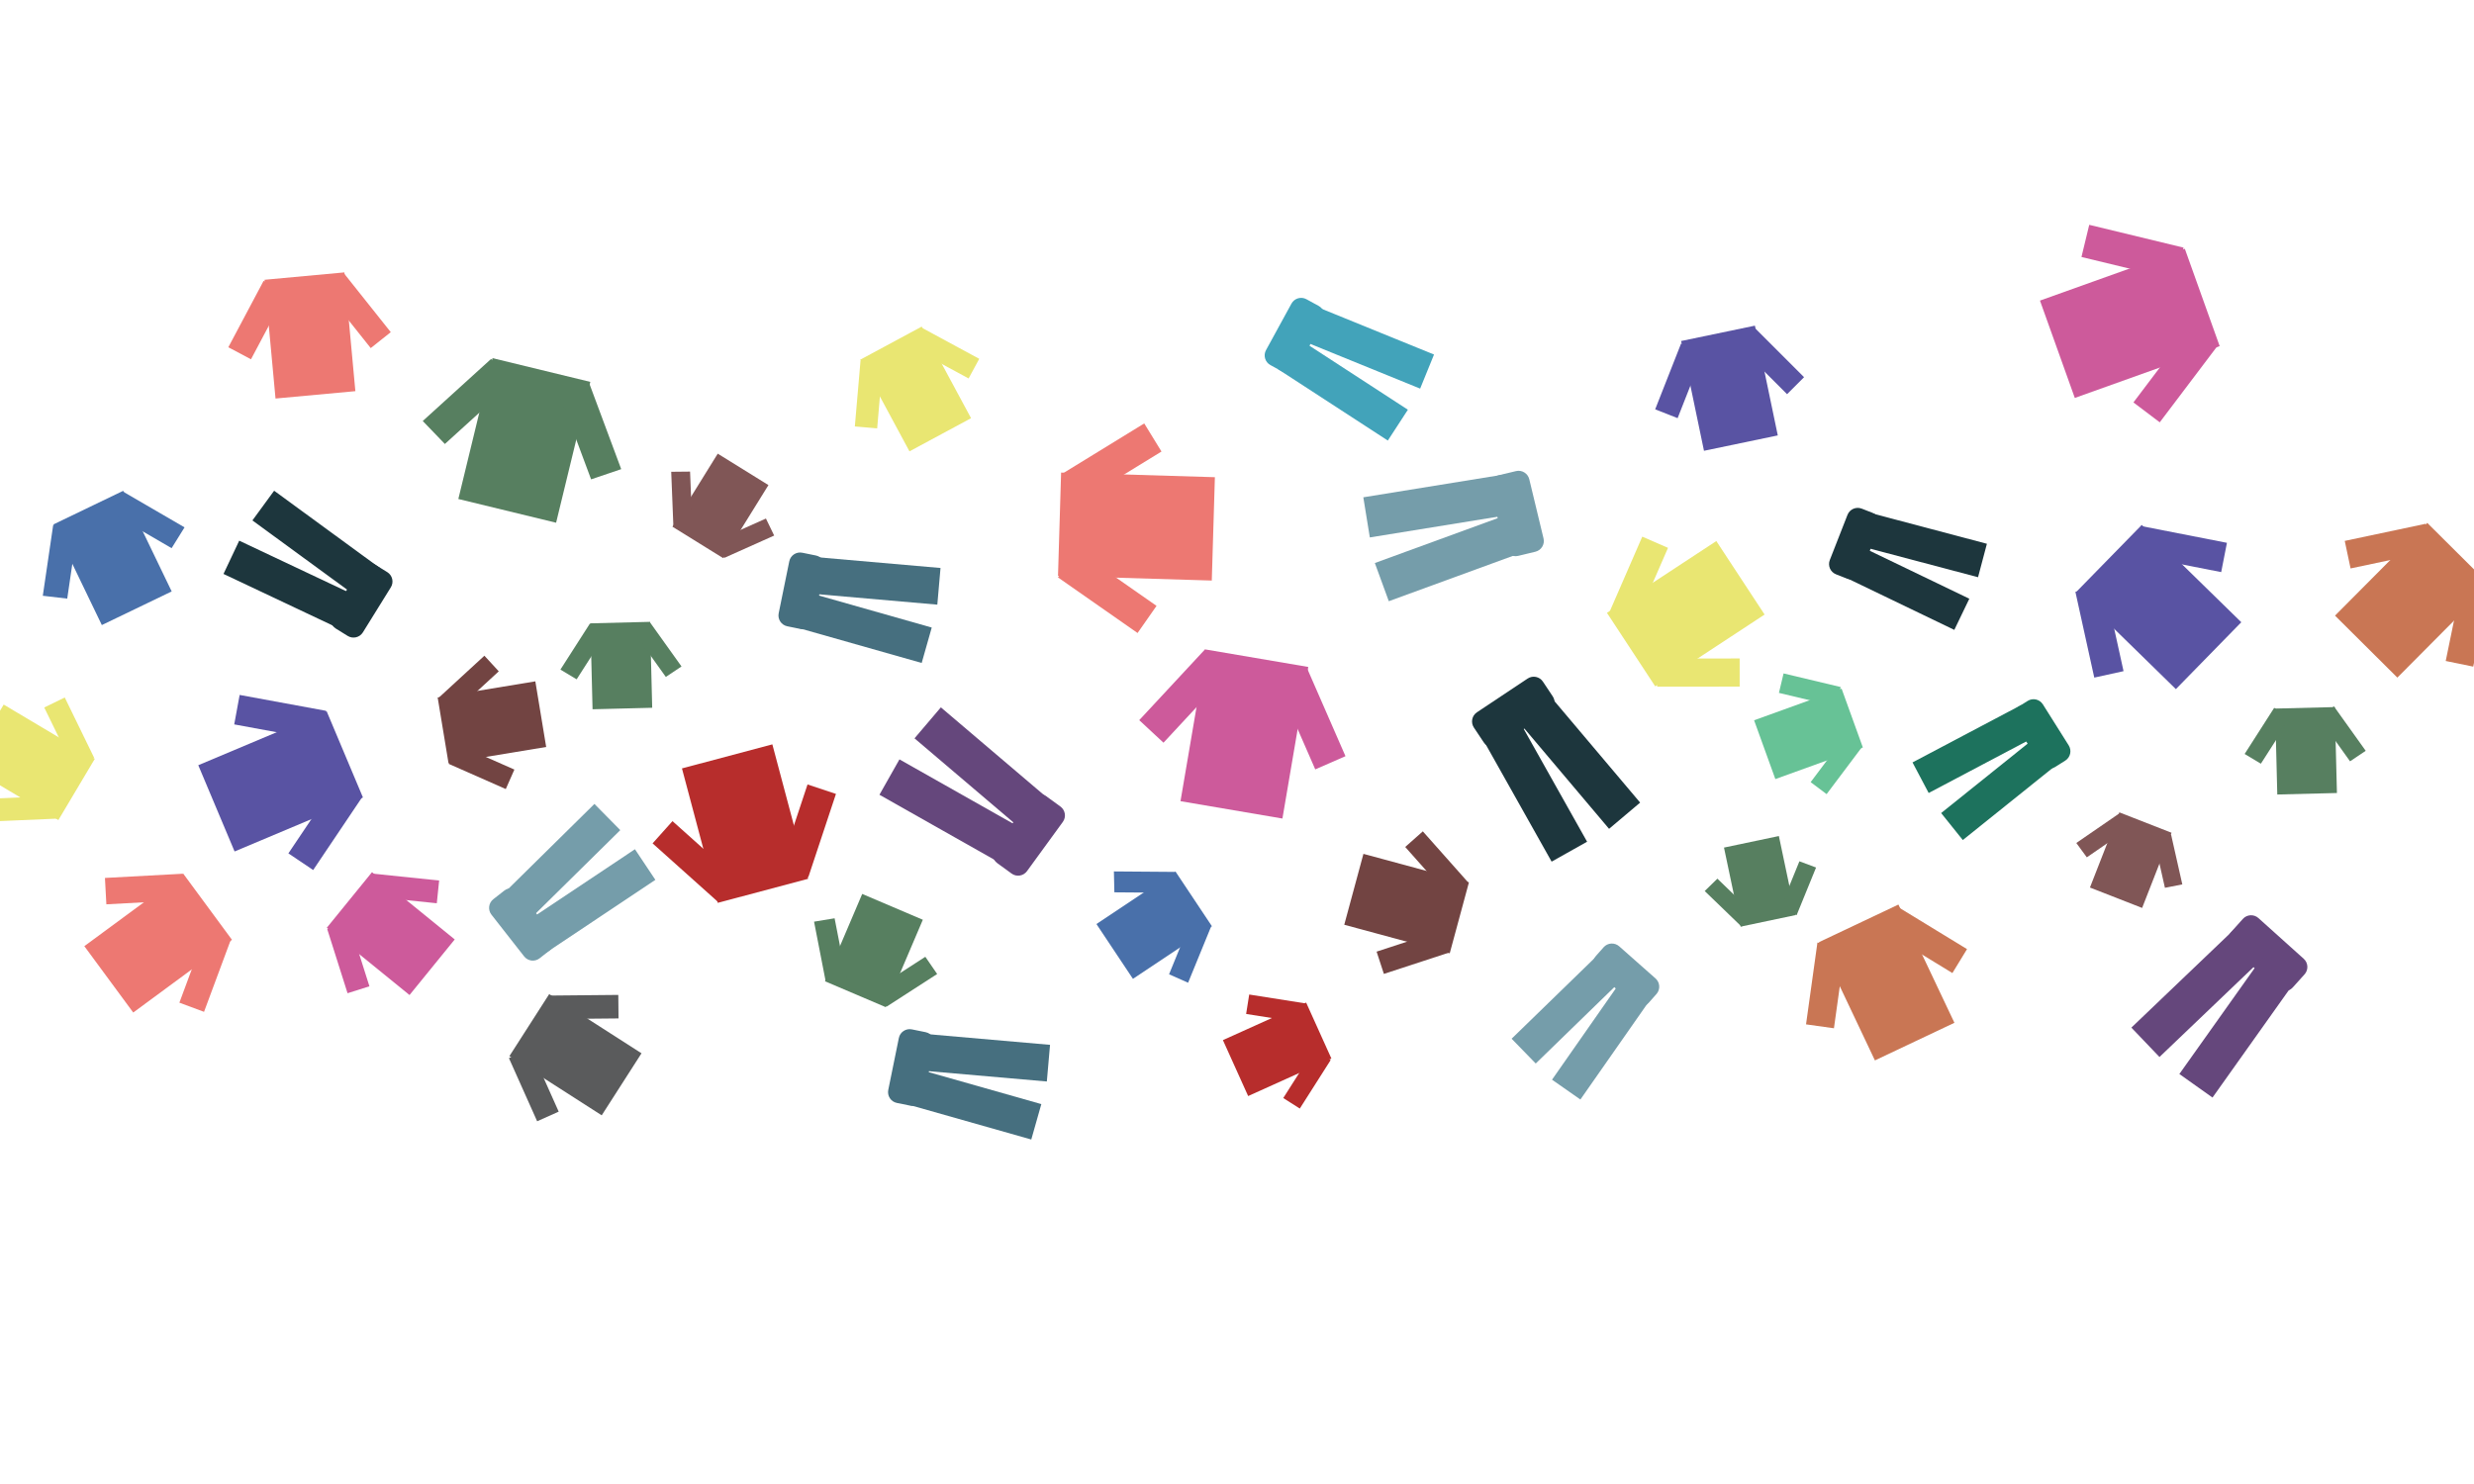 <?xml version="1.0" encoding="utf-8"?>
<!-- Generator: Adobe Illustrator 28.3.0, SVG Export Plug-In . SVG Version: 6.00 Build 0)  -->
<svg version="1.1" id="Layer_1" xmlns="http://www.w3.org/2000/svg" xmlns:xlink="http://www.w3.org/1999/xlink" x="0px" y="0px"
	 viewBox="0 0 2000 1200" style="enable-background:new 0 0 2000 1200;" xml:space="preserve">
<style type="text/css">
	.st0{fill:#5953A3;}
	.st1{fill:#805656;}
	.st2{fill:#466F7F;}
	.st3{fill:#759DAA;}
	.st4{fill:#B72D2C;}
	.st5{fill:#724442;}
	.st6{fill:#1D363D;}
	.st7{fill:#577F60;}
	.st8{fill:#ED7872;}
	.st9{fill:#4970AA;}
	.st10{fill:#65477C;}
	.st11{fill:#CD5A9B;}
	.st12{fill:#E9E672;}
	.st13{fill:#1D725D;}
	.st14{fill:#C97654;}
	.st15{fill:#67C296;}
	.st16{fill:#42A3BA;}
	.st17{fill:#5A5B5C;}
</style>
<g>
	
		<rect x="189.27" y="575.5" transform="matrix(0.388 0.922 -0.922 0.388 721.228 177.303)" class="st0" width="75.65" height="112.54"/>
	
		<rect x="250.75" y="631.93" transform="matrix(0.83 0.558 -0.558 0.83 417.113 -33.097)" class="st0" width="24.14" height="70.76"/>
	
		<rect x="214.03" y="544.7" transform="matrix(0.181 -0.984 0.984 0.181 -385.375 697.786)" class="st0" width="24.22" height="71.01"/>
</g>
<g>
	
		<rect x="558.48" y="374.35" transform="matrix(-0.85 -0.527 0.527 -0.85 862.025 1063.828)" class="st1" width="48.22" height="69.48"/>
	<polygon class="st1" points="557.86,381.34 542.62,381.5 544.37,425.59 559.62,425.43 	"/>
	<polygon class="st1" points="619.19,419.3 625.84,433.07 585.43,451.15 578.78,437.37 	"/>
</g>
<g>
	<path class="st2" d="M666.6,459.72l-8.56,42c-0.98,4.83-5.69,7.94-10.52,6.96l-11.07-2.25c-4.83-0.98-7.94-5.69-6.96-10.52l8.56-42
		c0.98-4.83,5.69-7.94,10.52-6.96l11.07,2.25C664.47,450.18,667.59,454.89,666.6,459.72z"/>
	
		<rect x="691.27" y="416.21" transform="matrix(0.087 -0.996 0.996 0.087 177.575 1132.012)" class="st2" width="29.76" height="105.9"/>
	
		<rect x="683.47" y="454.5" transform="matrix(0.273 -0.962 0.962 0.273 19.41 1040.596)" class="st2" width="29.76" height="105.9"/>
</g>
<g>
	<path class="st3" d="M420.22,721.67l26.43,33.74c3.04,3.88,2.36,9.48-1.52,12.52l-8.89,6.96c-3.88,3.04-9.48,2.36-12.52-1.52
		l-26.43-33.74c-3.04-3.88-2.36-9.48,1.52-12.52l8.89-6.96C411.58,717.11,417.18,717.79,420.22,721.67z"/>
	
		<rect x="438.17" y="644.73" transform="matrix(-0.702 -0.712 0.712 -0.702 274.584 1510.184)" class="st3" width="29.76" height="105.9"/>
	
		<rect x="462.27" y="675.49" transform="matrix(-0.555 -0.832 0.832 -0.555 136.251 1529.749)" class="st3" width="29.76" height="105.9"/>
</g>
<g>
	
		<rect x="564.24" y="609.42" transform="matrix(-0.966 0.257 -0.257 -0.966 1354.978 1154.313)" class="st4" width="75.65" height="112.54"/>
	
		<rect x="549.87" y="660.78" transform="matrix(-0.667 0.745 -0.745 -0.667 1455.41 742.27)" class="st4" width="24.14" height="70.76"/>
	
		<rect x="641.16" y="636.37" transform="matrix(0.949 0.315 -0.315 0.949 244.809 -171.535)" class="st4" width="24.22" height="71.01"/>
</g>
<g>
	
		<rect x="370.36" y="543.93" transform="matrix(-0.163 -0.987 0.987 -0.163 -113.914 1071.269)" class="st5" width="53.77" height="80"/>
	
		<rect x="369.84" y="528.32" transform="matrix(-0.677 -0.736 0.736 -0.677 227.725 1206.783)" class="st5" width="17.16" height="50.3"/>
	
		<rect x="380.78" y="594.51" transform="matrix(-0.404 0.915 -0.915 -0.404 1113.648 514.058)" class="st5" width="17.22" height="50.47"/>
</g>
<g>
	<path class="st6" d="M268.6,495.99l22.59-36.42c2.6-4.19,8.09-5.47,12.28-2.88l9.6,5.95c4.19,2.6,5.47,8.09,2.88,12.28
		l-22.59,36.42c-2.6,4.19-8.09,5.47-12.28,2.88l-9.6-5.95C267.29,505.67,266,500.17,268.6,495.99z"/>
	
		<rect x="219.9" y="420.46" transform="matrix(-0.427 0.904 -0.904 -0.427 763.108 463.162)" class="st6" width="29.76" height="105.9"/>
	
		<rect x="240.5" y="387.25" transform="matrix(-0.59 0.807 -0.807 -0.59 761.475 493.685)" class="st6" width="29.76" height="105.9"/>
</g>
<g>
	
		<rect x="478.26" y="503.02" transform="matrix(1 -0.025 0.025 1 -13.547 12.983)" class="st7" width="48.22" height="69.48"/>
	<polygon class="st7" points="538.27,547.39 550.93,538.9 525.28,503 512.62,511.5 	"/>
	<polygon class="st7" points="466.17,549.31 453.05,541.44 476.93,504.16 490.05,512.02 	"/>
</g>
<g>
	
		<rect x="876.4" y="363.87" transform="matrix(0.03 -1 1 0.03 465.139 1331.195)" class="st8" width="83.57" height="124.32"/>
	
		<rect x="885.25" y="334.86" transform="matrix(-0.523 -0.852 0.852 -0.523 1050.045 1335.368)" class="st8" width="26.67" height="78.17"/>
	
		<rect x="882.11" y="439.08" transform="matrix(-0.573 0.82 -0.82 -0.573 1800.452 18.183)" class="st8" width="26.76" height="78.44"/>
</g>
<g>
	
		<rect x="906.32" y="710.22" transform="matrix(0.554 0.832 -0.832 0.554 1039.026 -442.85)" class="st9" width="53.27" height="76.76"/>
	<polygon class="st9" points="945.08,787.83 960.47,794.66 978.93,749.55 963.54,742.72 	"/>
	<polygon class="st9" points="900.86,721.56 900.49,704.66 949.39,705.03 949.76,721.93 	"/>
</g>
<g>
	<path class="st10" d="M804.22,685.48l28.96-39.79c2.9-3.98,8.48-4.86,12.46-1.96l11.6,8.44c3.98,2.9,4.86,8.48,1.96,12.46
		l-28.96,39.79c-2.9,3.98-8.48,4.86-12.46,1.96l-11.6-8.44C802.2,695.04,801.32,689.46,804.22,685.48z"/>
	
		<rect x="752.91" y="598.6" transform="matrix(-0.492 0.87 -0.87 -0.492 1720.112 311.086)" class="st10" width="32.88" height="116.98"/>
	
		<rect x="778.31" y="563.69" transform="matrix(-0.648 0.762 -0.762 -0.648 1783.62 419.987)" class="st10" width="32.88" height="116.98"/>
</g>
<g>
	<path class="st3" d="M1216.52,442.92L1205,395.07c-1.15-4.79,1.79-9.6,6.58-10.76l13.94-3.36c4.79-1.15,9.6,1.79,10.76,6.58
		l11.52,47.85c1.15,4.79-1.79,9.6-6.58,10.76l-13.94,3.36C1222.49,450.65,1217.67,447.7,1216.52,442.92z"/>
	
		<rect x="1155.86" y="392.56" transform="matrix(0.343 0.939 -0.939 0.343 1193.434 -804.846)" class="st3" width="32.88" height="116.98"/>
	
		<rect x="1145.76" y="350.6" transform="matrix(0.16 0.987 -0.987 0.16 1380.298 -803.547)" class="st3" width="32.88" height="116.98"/>
</g>
<g>
	
		<rect x="964.35" y="530.84" transform="matrix(0.986 0.168 -0.168 0.986 113.536 -160.143)" class="st11" width="83.57" height="124.32"/>
	
		<rect x="1047.1" y="541.7" transform="matrix(0.916 -0.4 0.4 0.916 -143.831 473.18)" class="st11" width="26.67" height="78.17"/>
	
		<rect x="944.13" y="524.08" transform="matrix(-0.733 -0.681 0.681 -0.733 1275.723 1627.669)" class="st11" width="26.76" height="78.44"/>
</g>
<g>
	
		<rect x="1107.19" y="686.9" transform="matrix(-0.261 0.965 -0.965 -0.261 2139.323 -175.636)" class="st5" width="59.4" height="88.37"/>
	
		<rect x="1132.37" y="742.56" transform="matrix(0.311 0.95 -0.95 0.311 1518.896 -554.451)" class="st5" width="18.96" height="55.56"/>
	
		<rect x="1151.7" y="670.82" transform="matrix(0.748 -0.664 0.664 0.748 -170.901 947.838)" class="st5" width="19.02" height="55.76"/>
</g>
<g>
	<path class="st6" d="M1252.78,575.48l-40.97,27.27c-4.1,2.73-9.64,1.62-12.36-2.48l-7.95-11.94c-2.73-4.1-1.62-9.64,2.48-12.36
		l40.96-27.27c4.1-2.73,9.64-1.62,12.36,2.48l7.95,11.94C1257.99,567.21,1256.88,572.75,1252.78,575.48z"/>
	
		<rect x="1259.19" y="555.71" transform="matrix(0.764 -0.645 0.645 0.764 -95.128 968.451)" class="st6" width="32.88" height="116.98"/>
	
		<rect x="1223.26" y="579.63" transform="matrix(0.872 -0.49 0.49 0.872 -153.677 688.696)" class="st6" width="32.88" height="116.98"/>
</g>
<g>
	
		<rect x="679.73" y="730.31" transform="matrix(-0.92 -0.392 0.392 -0.92 1055 1752.7)" class="st7" width="53.27" height="76.76"/>
	<polygon class="st7" points="674.7,742.55 658.09,745.28 667.4,793.12 684.02,790.39 	"/>
	<polygon class="st7" points="748.04,773.69 757.61,787.61 716.52,814.13 706.95,800.21 	"/>
</g>
<g>
	
		<rect x="1327.78" y="443.47" transform="matrix(-0.549 -0.836 0.836 -0.549 1696.308 1908.493)" class="st12" width="71.09" height="105.76"/>
	
		<rect x="1312.92" y="436.34" transform="matrix(-0.917 -0.399 0.399 -0.917 2351.742 1427.969)" class="st12" width="22.69" height="66.5"/>
	
		<rect x="1361.61" y="510.48" transform="matrix(4.879441e-04 1 -1 4.879441e-04 1916.168 -829.408)" class="st12" width="22.77" height="66.73"/>
</g>
<g>
	
		<rect x="1699.91" y="663.81" transform="matrix(0.931 0.364 -0.364 0.931 372.298 -579.887)" class="st1" width="45.32" height="65.3"/>
	<polygon class="st1" points="1750.14,717.89 1764.2,715.15 1755.08,674.7 1741.02,677.45 	"/>
	<polygon class="st1" points="1687,693.26 1678.51,681.66 1712.78,658.07 1721.27,669.67 	"/>
</g>
<g>
	<path class="st13" d="M1649.21,617.34l-20.89-33.18c-2.62-4.17-1.37-9.67,2.79-12.3l8.07-5.08c4.17-2.62,9.67-1.37,12.3,2.79
		l20.89,33.18c2.62,4.17,1.37,9.67-2.79,12.3l-8.07,5.08C1657.34,622.76,1651.83,621.51,1649.21,617.34z"/>
	
		<rect x="1602.5" y="587.31" transform="matrix(0.626 0.78 -0.78 0.626 1101.802 -1022.448)" class="st13" width="27.97" height="99.52"/>
	
		<rect x="1582.94" y="556.23" transform="matrix(0.467 0.884 -0.884 0.467 1386.542 -1089.04)" class="st13" width="27.97" height="99.52"/>
</g>
<g>
	<path class="st3" d="M1320.2,811.69l-29.37-25.98c-3.69-3.26-4.03-8.9-0.77-12.59l6.32-7.14c3.26-3.69,8.9-4.03,12.59-0.77
		l29.37,25.98c3.69,3.26,4.03,8.9,0.77,12.59l-6.32,7.14C1329.52,814.6,1323.89,814.95,1320.2,811.69z"/>
	
		<rect x="1280.35" y="790.04" transform="matrix(0.82 0.573 -0.573 0.82 714.497 -590.01)" class="st3" width="27.97" height="99.52"/>
	
		<rect x="1252.85" y="765.71" transform="matrix(0.697 0.717 -0.717 0.697 969.138 -661.429)" class="st3" width="27.97" height="99.52"/>
</g>
<g>
	
		<rect x="1489.3" y="741.78" transform="matrix(0.904 -0.428 0.428 0.904 -193.376 728.724)" class="st14" width="71.09" height="105.76"/>
	
		<rect x="1545.4" y="726.42" transform="matrix(0.521 -0.853 0.853 0.521 96.817 1691.95)" class="st14" width="22.69" height="66.5"/>
	
		<rect x="1465.09" y="764.3" transform="matrix(-0.991 -0.138 0.138 -0.991 2829.007 1791.077)" class="st14" width="22.77" height="66.73"/>
</g>
<g>
	
		<rect x="1436.15" y="554.97" transform="matrix(0.34 0.941 -0.941 0.34 1522.705 -983.231)" class="st15" width="50.53" height="75.18"/>
	
		<rect x="1475.95" y="593.87" transform="matrix(0.8 0.601 -0.601 0.8 668.309 -767.496)" class="st15" width="16.13" height="47.27"/>
	
		<rect x="1454.49" y="534.41" transform="matrix(0.232 -0.973 0.973 0.232 580.676 1851.525)" class="st15" width="16.18" height="47.43"/>
</g>
<g>
	<path class="st6" d="M1519,426.33l-14.29,36.51c-1.79,4.59-6.97,6.85-11.55,5.05l-8.88-3.48c-4.59-1.79-6.85-6.97-5.05-11.55
		l14.29-36.51c1.79-4.59,6.97-6.85,11.55-5.05l8.88,3.48C1518.54,416.57,1520.8,421.74,1519,426.33z"/>
	
		<rect x="1540.31" y="391.18" transform="matrix(0.256 -0.967 0.967 0.256 730.237 1830.616)" class="st6" width="27.97" height="99.52"/>
	
		<rect x="1526.93" y="425.38" transform="matrix(0.434 -0.901 0.901 0.434 444.251 1657.299)" class="st6" width="27.97" height="99.52"/>
</g>
<g>
	
		<rect x="1400.51" y="680.65" transform="matrix(-0.979 0.206 -0.206 -0.979 2962.823 1117.821)" class="st7" width="45.32" height="65.3"/>
	<polygon class="st7" points="1388.35,710.51 1378.1,720.52 1407.92,749.32 1418.17,739.32 	"/>
	<polygon class="st7" points="1454.66,696.46 1468.12,701.5 1452.41,740.02 1438.94,734.99 	"/>
</g>
<g>
	
		<rect x="1707.19" y="433.94" transform="matrix(0.699 -0.715 0.715 0.699 174.94 1395.893)" class="st0" width="75.65" height="112.54"/>
	
		<rect x="1751.82" y="408.12" transform="matrix(0.192 -0.981 0.981 0.192 989.508 2089.209)" class="st0" width="24.14" height="70.76"/>
	
		<rect x="1685.74" y="475.6" transform="matrix(-0.977 0.215 -0.215 -0.977 3465.91 644.947)" class="st0" width="24.22" height="71.01"/>
</g>
<g>
	
		<rect x="286.68" y="712.19" transform="matrix(0.631 -0.776 0.776 0.631 -469.381 523.295)" class="st11" width="57.93" height="86.19"/>
	
		<rect x="317.57" y="691.26" transform="matrix(0.103 -0.995 0.995 0.103 -421.324 969.605)" class="st11" width="18.49" height="54.19"/>
	
		<rect x="271.85" y="747.3" transform="matrix(-0.953 0.302 -0.302 -0.953 783.401 1427.62)" class="st11" width="18.55" height="54.38"/>
</g>
<g>
	
		<rect x="382.99" y="297.56" transform="matrix(0.972 0.236 -0.236 0.972 96.134 -90.006)" class="st7" width="81.31" height="117.17"/>
	<polygon class="st7" points="477.85,387.62 502.19,379.36 476.23,309.64 451.88,317.9 	"/>
	<polygon class="st7" points="359.64,359.01 341.75,340.43 397.01,290.24 414.91,308.82 	"/>
</g>
<g>
	
		<rect x="94.38" y="712.97" transform="matrix(0.593 0.805 -0.805 0.593 665.979 207.519)" class="st8" width="66.66" height="99.17"/>
	
		<rect x="155.01" y="754.45" transform="matrix(0.937 0.348 -0.348 0.937 284.014 -8.498)" class="st8" width="21.27" height="62.35"/>
	
		<rect x="105.58" y="687.28" transform="matrix(-0.054 -0.999 0.999 -0.054 -594.903 873.841)" class="st8" width="21.35" height="62.57"/>
</g>
<g>
	<path class="st10" d="M1840.83,799.21l-36.6-32.9c-3.66-3.29-3.96-8.93-0.67-12.59l9.59-10.67c3.29-3.66,8.93-3.96,12.59-0.67
		l36.6,32.9c3.66,3.29,3.96,8.93,0.67,12.59l-9.59,10.67C1850.13,802.2,1844.49,802.5,1840.83,799.21z"/>
	
		<rect x="1792.57" y="772.48" transform="matrix(0.815 0.579 -0.579 0.815 815.865 -894.336)" class="st10" width="32.88" height="116.98"/>
	
		<rect x="1760.46" y="743.63" transform="matrix(0.691 0.723 -0.723 0.691 1128.762 -1036.545)" class="st10" width="32.88" height="116.98"/>
</g>
<g>
	
		<rect x="1839.8" y="571.25" transform="matrix(1 -0.025 0.025 1 -14.844 47.718)" class="st7" width="48.22" height="69.48"/>
	<polygon class="st7" points="1899.8,615.62 1912.46,607.12 1886.81,571.23 1874.15,579.72 	"/>
	<polygon class="st7" points="1827.71,617.54 1814.59,609.67 1838.46,572.38 1851.58,580.25 	"/>
</g>
<g>
	
		<rect x="59.73" y="405.89" transform="matrix(0.901 -0.434 0.434 0.901 -186.84 84.299)" class="st9" width="62.67" height="90.3"/>
	<polygon class="st9" points="138.73,443.26 149.19,426.43 99.62,397.62 89.16,414.44 	"/>
	<polygon class="st9" points="54.35,484.06 34.6,481.75 42.96,424.82 62.7,427.13 	"/>
</g>
<g>
	
		<rect x="1915.02" y="432.57" transform="matrix(0.709 0.705 -0.705 0.709 909.41 -1233.958)" class="st14" width="71.09" height="105.76"/>
	
		<rect x="1982.97" y="470.33" transform="matrix(0.98 0.201 -0.201 0.98 141.729 -390.181)" class="st14" width="22.69" height="66.5"/>
	
		<rect x="1919.94" y="407.6" transform="matrix(-0.207 -0.978 0.978 -0.207 1899.016 2421.727)" class="st14" width="22.77" height="66.73"/>
</g>
<g>
	
		<rect x="1007.72" y="812.39" transform="matrix(0.411 0.911 -0.911 0.411 1381.812 -441.22)" class="st4" width="49.65" height="73.86"/>
	
		<rect x="1048.65" y="848.82" transform="matrix(0.844 0.537 -0.537 0.844 633.093 -430.829)" class="st4" width="15.84" height="46.44"/>
	
		<rect x="1023.1" y="792.2" transform="matrix(0.156 -0.988 0.988 0.156 65.085 1707.146)" class="st4" width="15.9" height="46.6"/>
</g>
<g>
	
		<rect x="712.26" y="272.5" transform="matrix(0.88 -0.474 0.474 0.88 -60.627 388.721)" class="st12" width="56.58" height="84.17"/>
	
		<rect x="755.43" y="259" transform="matrix(0.476 -0.879 0.879 0.476 149.268 821.578)" class="st12" width="18.06" height="52.92"/>
	
		<rect x="693.17" y="292.42" transform="matrix(-0.996 -0.086 0.086 -0.996 1374.356 697.259)" class="st12" width="18.12" height="53.11"/>
</g>
<g>
	<path class="st16" d="M1069.58,259.48l-20.57,37.6c-2.36,4.32-7.78,5.91-12.1,3.54l-9.91-5.42c-4.32-2.36-5.91-7.78-3.54-12.1
		l20.57-37.6c2.36-4.32,7.78-5.91,12.1-3.54l9.91,5.42C1070.36,249.74,1071.95,255.16,1069.58,259.48z"/>
	
		<rect x="1089.7" y="227.24" transform="matrix(0.377 -0.926 0.926 0.377 428.749 1197.712)" class="st16" width="29.76" height="105.9"/>
	
		<rect x="1070.94" y="261.52" transform="matrix(0.545 -0.838 0.838 0.545 230.368 1053.451)" class="st16" width="29.76" height="105.9"/>
</g>
<g>
	
		<rect x="1367.58" y="269.14" transform="matrix(0.979 -0.204 0.204 0.979 -34.743 291.262)" class="st0" width="60.94" height="90.66"/>
	
		<rect x="1421.94" y="263.23" transform="matrix(0.707 -0.707 0.707 0.707 212.953 1097.654)" class="st0" width="19.45" height="57"/>
	
		<rect x="1347.38" y="278.63" transform="matrix(-0.93 -0.366 0.366 -0.93 2507.284 1090.397)" class="st0" width="19.51" height="57.2"/>
</g>
<g>
	
		<rect x="435.11" y="809.02" transform="matrix(0.54 -0.842 0.842 0.54 -504.348 783.509)" class="st17" width="59.57" height="88.63"/>
	
		<rect x="462.54" y="786.44" transform="matrix(-9.477423e-03 -1 1 -9.477423e-03 -337.752 1294.044)" class="st17" width="19.01" height="55.72"/>
	
		<rect x="422.3" y="848.97" transform="matrix(-0.913 0.408 -0.408 -0.913 1183.595 1501.71)" class="st17" width="19.08" height="55.92"/>
</g>
<g>
	
		<rect x="218.02" y="223.08" transform="matrix(0.996 -0.092 0.092 0.996 -23.813 24.097)" class="st8" width="64.81" height="96.42"/>
	
		<rect x="278.34" y="221" transform="matrix(0.783 -0.623 0.623 0.783 -93.686 234.371)" class="st8" width="20.68" height="60.62"/>
	
		<rect x="197.68" y="228.31" transform="matrix(-0.883 -0.469 0.469 -0.883 270.378 584.837)" class="st8" width="20.75" height="60.83"/>
</g>
<g>
	<path class="st2" d="M755.19,845.15l-8.56,42c-0.98,4.83-5.69,7.94-10.52,6.96l-11.07-2.25c-4.83-0.98-7.94-5.69-6.96-10.52
		l8.56-42c0.98-4.83,5.69-7.94,10.52-6.96l11.07,2.25C753.06,835.62,756.17,840.32,755.19,845.15z"/>
	
		<rect x="779.86" y="801.65" transform="matrix(0.087 -0.996 0.996 0.087 -125.499 1572.306)" class="st2" width="29.76" height="105.9"/>
	
		<rect x="772.06" y="839.94" transform="matrix(0.273 -0.962 0.962 0.273 -286.977 1405.942)" class="st2" width="29.76" height="105.9"/>
</g>
<g>
	
		<rect x="1679.49" y="198.59" transform="matrix(0.337 0.942 -0.942 0.337 1387.321 -1447.833)" class="st11" width="83.57" height="124.32"/>
	
		<rect x="1745.18" y="263.03" transform="matrix(0.798 0.603 -0.603 0.798 537.773 -999.207)" class="st11" width="26.67" height="78.17"/>
	
		<rect x="1709.98" y="164.59" transform="matrix(0.235 -0.972 0.972 0.235 1120.843 1831.227)" class="st11" width="26.76" height="78.44"/>
</g>
<g>
	
		<rect x="-3.95" y="573.28" transform="matrix(-0.511 0.859 -0.859 -0.511 567.091 909.915)" class="st12" width="57.66" height="85.78"/>
	
		<rect x="10.04" y="627.19" transform="matrix(0.043 0.999 -0.999 0.043 671.949 606.561)" class="st12" width="18.4" height="53.94"/>
	
		<rect x="46.85" y="565.19" transform="matrix(0.899 -0.438 0.438 0.899 -253.91 84.502)" class="st12" width="18.46" height="54.12"/>
</g>
</svg>
